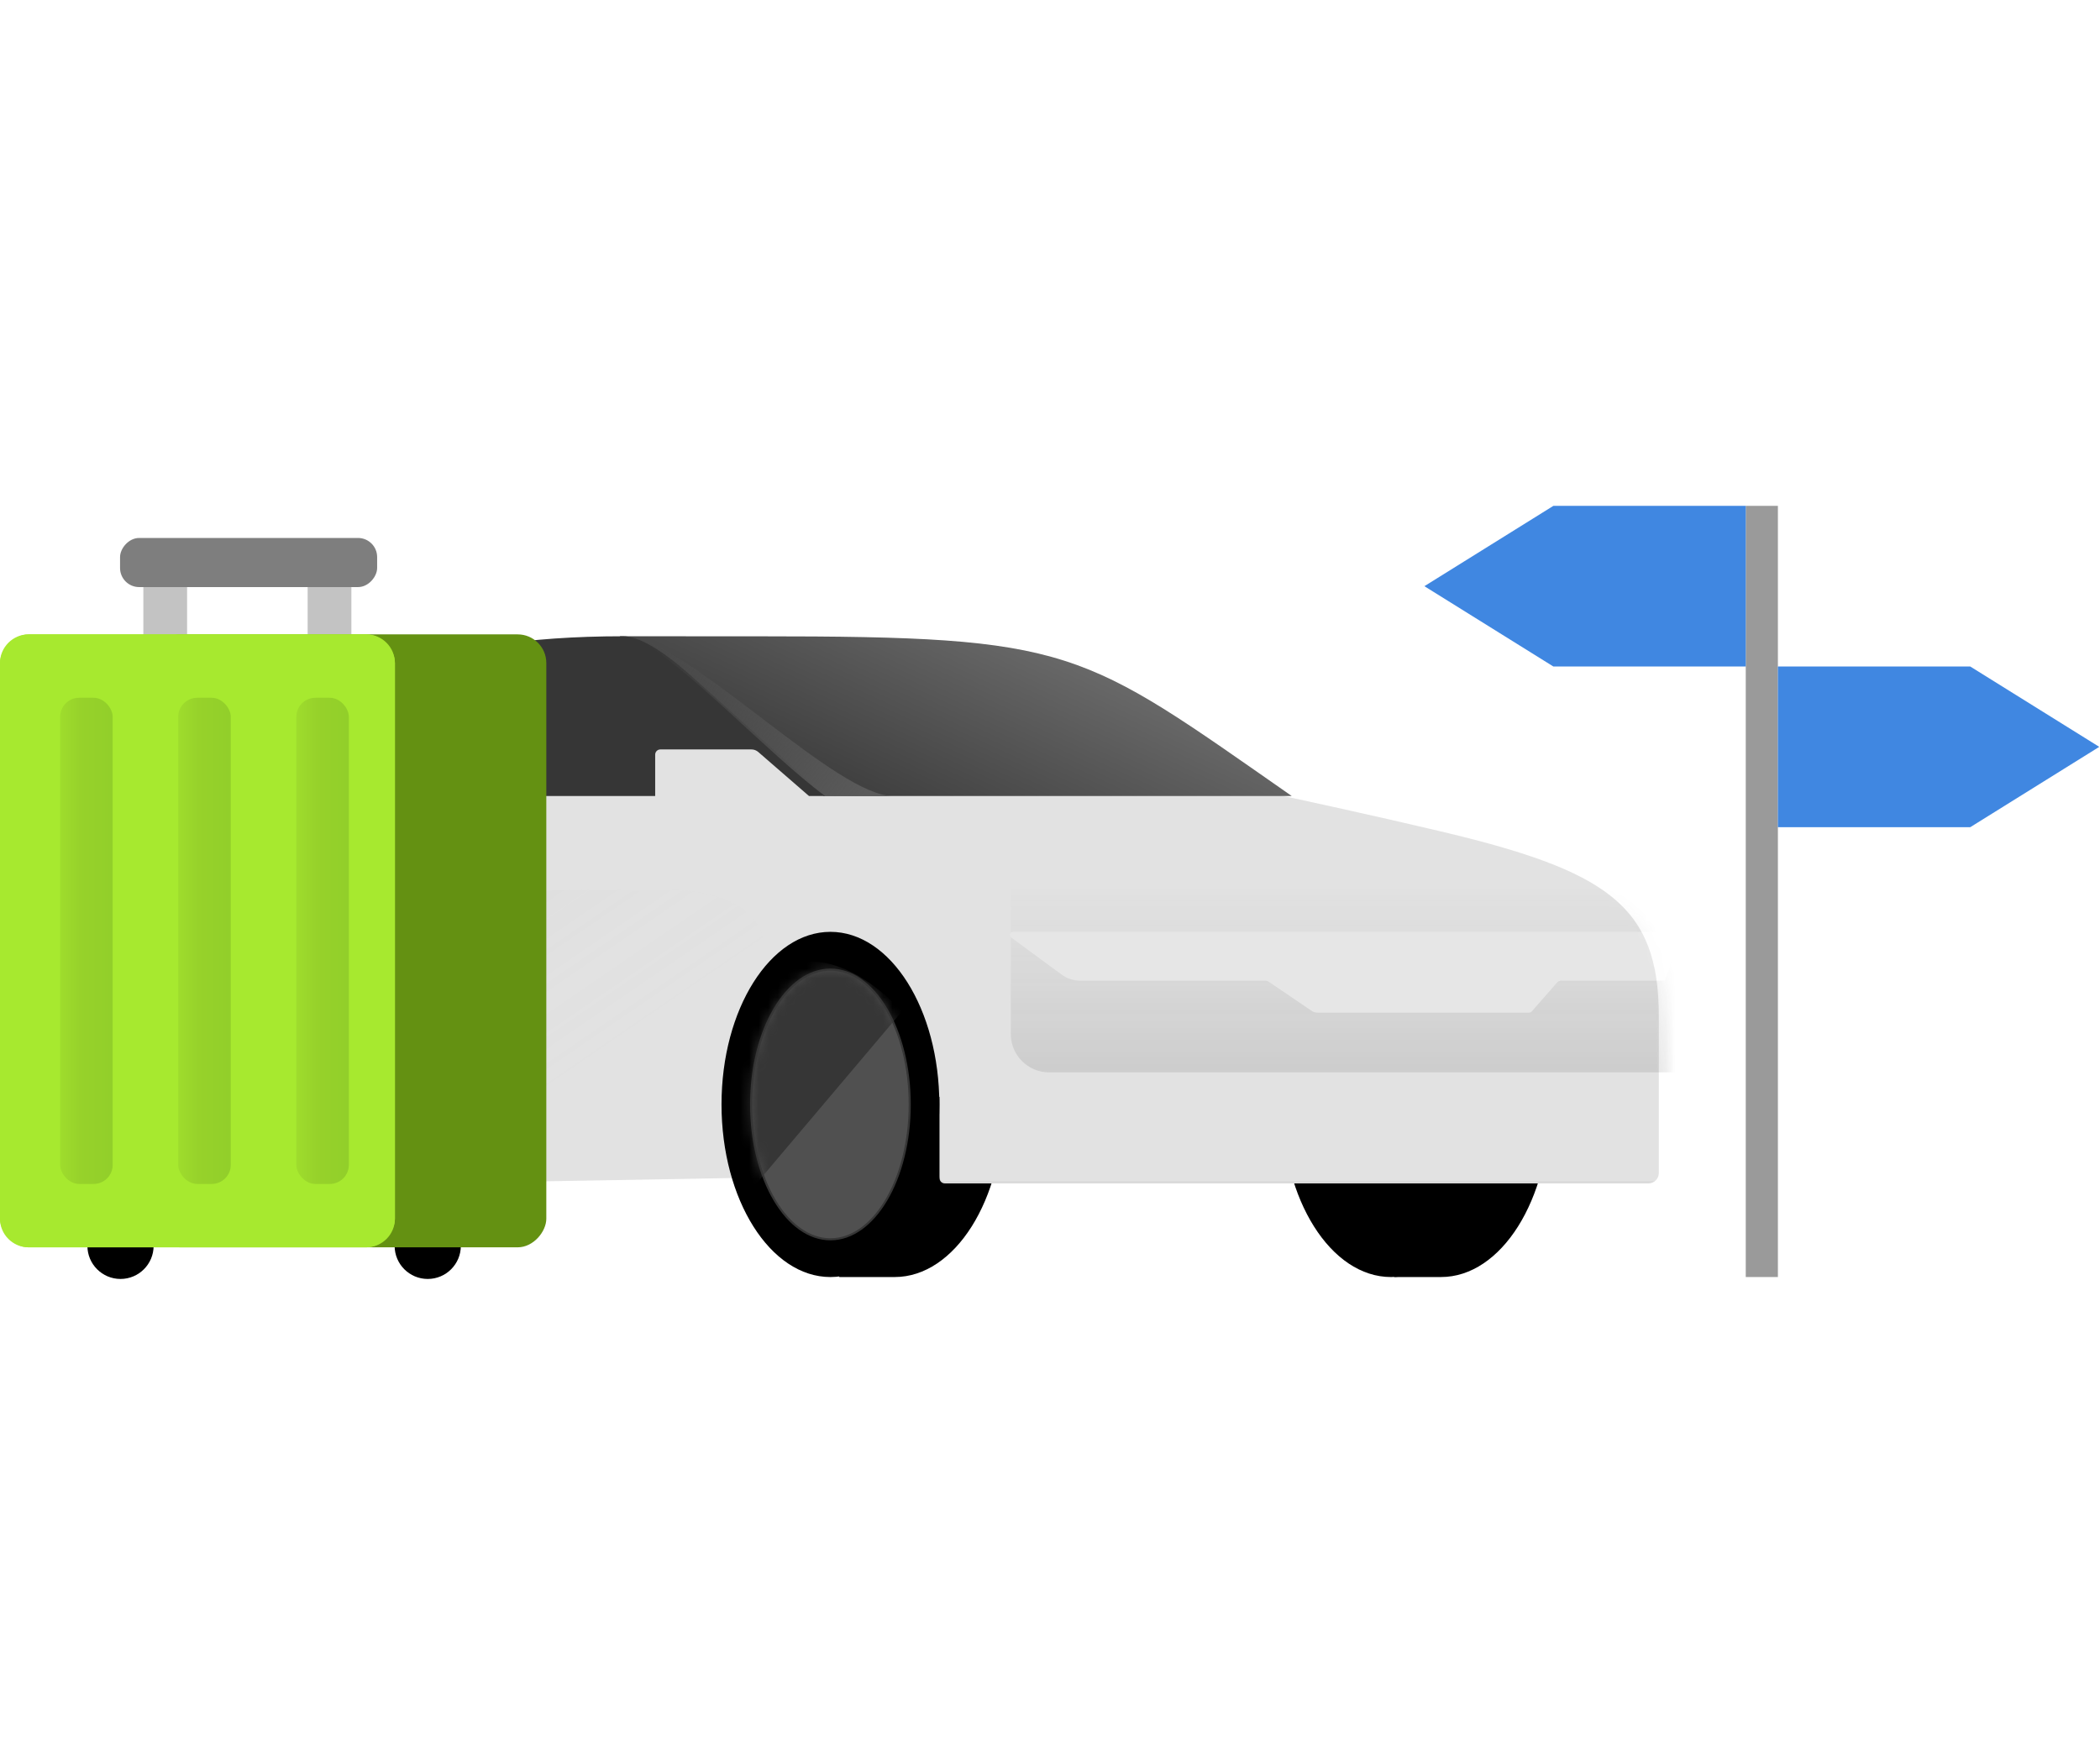<svg width="220" height="183" viewBox="0 0 220 183" fill="none" xmlns="http://www.w3.org/2000/svg">
<path d="M119.825 101.888L112.62 100.713V123.414H121.806L125.948 120.283L127.209 110.89L119.825 101.888Z" stroke="black" stroke-width="0.109"/>
<path d="M105.138 115.717C105.138 125.704 100.03 133.8 93.729 133.8C90.903 133.8 87.934 133.8 87.934 133.8C87.934 133.8 82.32 121.225 82.32 115.717C82.32 105.729 87.428 97.633 93.729 97.633C100.03 97.633 105.138 105.729 105.138 115.717Z" fill="black"/>
<ellipse cx="145.726" cy="115.717" rx="11.409" ry="18.084" fill="black"/>
<path d="M162.372 115.717C162.372 125.704 157.264 133.8 150.963 133.8C148.137 133.8 146.073 133.8 146.073 133.8C146.073 133.8 139.553 121.225 139.553 115.717C139.553 105.729 144.662 97.633 150.963 97.633C157.264 97.633 162.372 105.729 162.372 115.717Z" fill="black"/>
<path d="M7.693 110.139C7.693 105.991 10.249 94.381 12.012 87.692C12.123 87.27 12.317 86.874 12.598 86.54C15.88 82.644 20.961 80.036 22.617 79.186L22.656 79.166C30.61 75.083 46.89 67.046 67.919 67.046C105.678 67.046 127.009 79.348 131.661 82.356C132.314 82.778 133.023 83.096 133.784 83.258C136.525 83.845 143.738 85.406 150.711 87.053C168.273 91.203 173.782 94.798 173.782 106.484V109.947V122.9C173.782 123.502 173.294 123.99 172.691 123.99H134.518H98.979C98.678 123.99 98.433 123.75 98.433 123.449V114.92C96.955 114.92 89.883 110.613 84.378 113.025C84.378 119.103 78.281 122.833 77.381 123.351C77.306 123.394 77.238 123.414 77.152 123.416C75.16 123.455 48.614 123.982 34.759 123.99C34.579 123.99 34.44 123.844 34.44 123.663V115.141L13.876 120.335C10.499 120.335 7.693 113.227 7.693 110.139Z" fill="#DADADA"/>
<g filter="url(#filter0_bi_12436_20544)">
<path d="M6.384 109.369C6.384 106.97 8.449 94.834 10.599 87.736C10.773 87.16 11.112 86.651 11.58 86.271C14.773 83.678 18.881 81.214 22.843 78.781C33.162 72.441 46.686 67.238 70.912 67.238C101.961 67.238 128.393 80.219 133.034 82.63C133.516 82.881 134.021 83.068 134.552 83.18C136.987 83.694 144.618 85.319 152.085 87.08C170.041 91.315 174.717 95.375 174.717 107.3V109.852V123.092C174.717 123.694 174.229 124.182 173.627 124.182H98.951C98.65 124.182 98.406 123.942 98.406 123.641V115.515C96.895 115.515 84.208 109.903 78.58 112.364V123.639C78.58 123.94 78.355 124.182 78.054 124.182L34.759 124.182C34.578 124.182 34.44 124.036 34.44 123.855V115.333L12.182 121.041C9.838 119.728 6.384 112.52 6.384 109.369Z" fill="white" fill-opacity="0.22"/>
</g>
<path d="M64.926 66.663C72.22 72.819 86.313 83.4 86.313 83.4H135.322C113.097 67.908 112.62 66.669 79.515 66.669C76.569 66.663 68.348 66.663 64.926 66.663Z" fill="url(#paint0_linear_12436_20544)"/>
<path d="M21.72 80.129C35.374 71.857 44.725 66.663 65.299 66.663C67.526 66.663 70.801 69.373 72.458 70.859L86.434 83.4H84.751L79.435 78.787C79.237 78.615 78.983 78.521 78.721 78.521H69.183C68.882 78.521 68.638 78.765 68.638 79.066V83.4H24.232C20.618 83.4 20.785 81.668 21.72 80.129Z" fill="#363636"/>
<mask id="mask0_12436_20544" style="mask-type:alpha" maskUnits="userSpaceOnUse" x="6" y="66" width="169" height="59">
<path d="M6.384 109.368C6.384 105.239 8.602 94.702 10.367 87.879C10.569 87.097 11.055 86.429 11.726 85.98C16.839 82.56 30.997 72.672 37.054 68.434C38.889 67.151 41.065 66.468 43.304 66.468H103C106.851 66.468 110.634 67.488 113.963 69.424L136.856 82.742C137.158 82.917 137.471 83.062 137.803 83.172C139.372 83.694 144.592 85.368 152.085 87.14C170.041 91.387 174.717 95.459 174.717 107.419V109.978V123.26C174.717 123.862 174.229 124.35 173.627 124.35H109.425C109.124 124.35 108.88 124.11 108.88 123.809V115.658C107.369 115.658 92.871 110.03 87.243 112.498V123.807C87.243 124.108 87.016 124.351 86.715 124.351C82.07 124.354 48.047 124.374 34.44 124.374V115.332L12.182 121.2C9.838 119.883 6.384 112.529 6.384 109.368Z" fill="white" fill-opacity="0.22"/>
</mask>
<g mask="url(#mask0_12436_20544)">
<path d="M105.896 92.175C105.896 91.623 106.335 91.175 106.888 91.175C109.355 91.175 117.877 91.175 147.073 91.175C162.326 91.175 173.65 91.175 176.963 91.175C177.515 91.175 177.956 91.623 177.956 92.175V112.352H109.896C107.687 112.352 105.896 110.561 105.896 108.352V92.175Z" fill="url(#paint1_linear_12436_20544)"/>
<g style="mix-blend-mode:multiply">
<path d="M23.831 93.209C16.2 93.055 13.303 87.694 12.929 85.129C9.563 88.015 4.379 103.02 3.444 108.214C2.696 112.37 9.99 122.258 13.17 120.719L23.831 124.182H77.884C76.638 120.27 75.116 110.523 79.007 102.828C82.897 95.133 74.642 93.209 70.029 93.209C57.809 93.273 31.462 93.363 23.831 93.209Z" fill="url(#paint2_linear_12436_20544)"/>
</g>
<path d="M176.213 97.633H106.135C105.819 97.633 105.687 98.036 105.941 98.223L111.216 102.107C111.778 102.521 112.457 102.744 113.155 102.744H132.574C132.683 102.744 132.789 102.776 132.88 102.837L137.42 105.91C137.6 106.032 137.813 106.098 138.031 106.098H160.207C160.301 106.098 160.39 106.057 160.453 105.986L163.131 102.93C163.235 102.812 163.384 102.744 163.541 102.744H174.421L176.213 97.633Z" fill="#F8F8F8"/>
<path d="M14.524 88.784L11.531 82.627C8.975 85.77 4.835 91.977 8.725 91.669C12.616 91.362 14.212 89.617 14.524 88.784Z" fill="#FE1E1E"/>
</g>
<ellipse cx="86.997" cy="115.717" rx="11.409" ry="18.084" fill="black"/>
<path d="M95.305 115.719C95.305 119.634 94.366 123.173 92.855 125.73C91.342 128.289 89.267 129.846 86.997 129.846C84.727 129.846 82.653 128.289 81.14 125.73C79.628 123.173 78.69 119.634 78.69 115.719C78.69 111.804 79.628 108.265 81.14 105.708C82.653 103.149 84.727 101.592 86.997 101.592C89.267 101.592 91.342 103.149 92.855 105.708C94.366 108.265 95.305 111.804 95.305 115.719Z" fill="#505050" stroke="#363636" stroke-width="0.218"/>
<path d="M30.51 105.982L15.124 124.181C13.208 120.062 10.583 110.217 15.409 103.783C20.235 97.348 27.487 102.568 30.51 105.982Z" fill="#363636"/>
<mask id="mask1_12436_20544" style="mask-type:alpha" maskUnits="userSpaceOnUse" x="78" y="101" width="18" height="29">
<ellipse cx="86.997" cy="115.719" rx="8.417" ry="14.236" fill="#363636"/>
</mask>
<g mask="url(#mask1_12436_20544)">
<path d="M94.476 105.988L79.09 124.187C77.174 120.069 74.549 110.223 79.375 103.789C84.201 97.355 91.453 102.574 94.476 105.988Z" fill="#363636"/>
</g>
<path d="M93.542 83.4C87.744 83.4 73.343 68.394 66.235 66.663C71.659 69.356 80.45 78.975 86.435 83.4H93.542Z" fill="url(#paint3_linear_12436_20544)"/>
<rect width="26.969" height="4.584" rx="2" transform="matrix(4.37114e-08 1 1 -4.37114e-08 32.228 57.614)" fill="#C3C3C3"/>
<rect width="26.969" height="4.584" rx="2" transform="matrix(4.37114e-08 1 1 -4.37114e-08 15.017 57.614)" fill="#C3C3C3"/>
<circle cx="3.468" cy="3.468" r="3.468" transform="matrix(-1 0 0 1 48.278 127.065)" fill="black"/>
<circle cx="3.468" cy="3.468" r="3.468" transform="matrix(-1 0 0 1 16.093 127.065)" fill="black"/>
<rect width="26.933" height="5.146" rx="2" transform="matrix(-1 0 0 1 39.51 56.365)" fill="#7E7E7E"/>
<rect width="41.373" height="64.221" rx="3" transform="matrix(-1 0 0 1 57.233 66.466)" fill="#649112"/>
<rect width="41.373" height="64.221" rx="3" transform="matrix(-1 0 0 1 41.372 66.466)" fill="#A7E92F"/>
<g filter="url(#filter1_i_12436_20544)">
<rect x="-0" y="66.466" width="41.373" height="64.221" rx="3" fill="#A7E92F"/>
</g>
<rect x="31.042" y="73.107" width="5.505" height="50.941" rx="2" fill="url(#paint4_linear_12436_20544)" fill-opacity="0.2"/>
<rect x="18.671" y="73.107" width="5.505" height="50.941" rx="2" fill="url(#paint5_linear_12436_20544)" fill-opacity="0.2"/>
<rect x="6.3" y="73.107" width="5.505" height="50.941" rx="2" fill="url(#paint6_linear_12436_20544)" fill-opacity="0.2"/>
<rect x="182.889" y="53" width="3.367" height="80.8" fill="#9A9A9A"/>
<path d="M186.256 69.834H206.41L219.922 78.251L206.41 86.667H186.256V69.834Z" fill="#4087E1"/>
<path d="M182.889 53H162.735L149.222 61.417L162.735 69.833H182.889V53Z" fill="#4087E1"/>
<defs>
<filter id="filter0_bi_12436_20544" x="4.204" y="65.058" width="172.693" height="61.305" filterUnits="userSpaceOnUse" color-interpolation-filters="sRGB">
<feFlood flood-opacity="0" result="BackgroundImageFix"/>
<feGaussianBlur in="BackgroundImageFix" stdDeviation="1.09"/>
<feComposite in2="SourceAlpha" operator="in" result="effect1_backgroundBlur_12436_20544"/>
<feBlend mode="normal" in="SourceGraphic" in2="effect1_backgroundBlur_12436_20544" result="shape"/>
<feColorMatrix in="SourceAlpha" type="matrix" values="0 0 0 0 0 0 0 0 0 0 0 0 0 0 0 0 0 0 127 0" result="hardAlpha"/>
<feOffset dy="-0.436"/>
<feGaussianBlur stdDeviation="0.545"/>
<feComposite in2="hardAlpha" operator="arithmetic" k2="-1" k3="1"/>
<feColorMatrix type="matrix" values="0 0 0 0 0 0 0 0 0 0 0 0 0 0 0 0 0 0 0.25 0"/>
<feBlend mode="normal" in2="shape" result="effect2_innerShadow_12436_20544"/>
</filter>
<filter id="filter1_i_12436_20544" x="-0" y="66.466" width="41.373" height="64.221" filterUnits="userSpaceOnUse" color-interpolation-filters="sRGB">
<feFlood flood-opacity="0" result="BackgroundImageFix"/>
<feBlend mode="normal" in="SourceGraphic" in2="BackgroundImageFix" result="shape"/>
<feColorMatrix in="SourceAlpha" type="matrix" values="0 0 0 0 0 0 0 0 0 0 0 0 0 0 0 0 0 0 127 0" result="hardAlpha"/>
<feOffset/>
<feGaussianBlur stdDeviation="1.5"/>
<feComposite in2="hardAlpha" operator="arithmetic" k2="-1" k3="1"/>
<feColorMatrix type="matrix" values="0 0 0 0 0 0 0 0 0 0 0 0 0 0 0 0 0 0 0.25 0"/>
<feBlend mode="normal" in2="shape" result="effect1_innerShadow_12436_20544"/>
</filter>
<linearGradient id="paint0_linear_12436_20544" x1="79.005" y1="83.4" x2="100.555" y2="36.848" gradientUnits="userSpaceOnUse">
<stop stop-color="#363636"/>
<stop offset="1" stop-color="#969696"/>
</linearGradient>
<linearGradient id="paint1_linear_12436_20544" x1="140.975" y1="92.779" x2="140.975" y2="128.234" gradientUnits="userSpaceOnUse">
<stop stop-color="#363636" stop-opacity="0"/>
<stop offset="1" stop-color="#363636"/>
</linearGradient>
<linearGradient id="paint2_linear_12436_20544" x1="19.155" y1="86.476" x2="44.523" y2="123.523" gradientUnits="userSpaceOnUse">
<stop stop-color="#5A5A5A" stop-opacity="0.5"/>
<stop offset="1" stop-color="#D9D9D9" stop-opacity="0"/>
</linearGradient>
<linearGradient id="paint3_linear_12436_20544" x1="90.737" y1="83.4" x2="68.053" y2="67.462" gradientUnits="userSpaceOnUse">
<stop stop-color="#5A5A5A"/>
<stop offset="1" stop-color="#5A5A5A" stop-opacity="0"/>
</linearGradient>
<linearGradient id="paint4_linear_12436_20544" x1="40.665" y1="104.181" x2="28.616" y2="104.181" gradientUnits="userSpaceOnUse">
<stop stop-color="#1B550C"/>
<stop offset="0.62" stop-color="#547716"/>
<stop offset="1" stop-color="#A7E92F"/>
</linearGradient>
<linearGradient id="paint5_linear_12436_20544" x1="28.294" y1="104.181" x2="16.245" y2="104.181" gradientUnits="userSpaceOnUse">
<stop stop-color="#1B550C"/>
<stop offset="0.62" stop-color="#547716"/>
<stop offset="1" stop-color="#A7E92F"/>
</linearGradient>
<linearGradient id="paint6_linear_12436_20544" x1="15.924" y1="104.181" x2="3.875" y2="104.181" gradientUnits="userSpaceOnUse">
<stop stop-color="#1B550C"/>
<stop offset="0.62" stop-color="#547716"/>
<stop offset="1" stop-color="#A7E92F"/>
</linearGradient>
</defs>
</svg>
